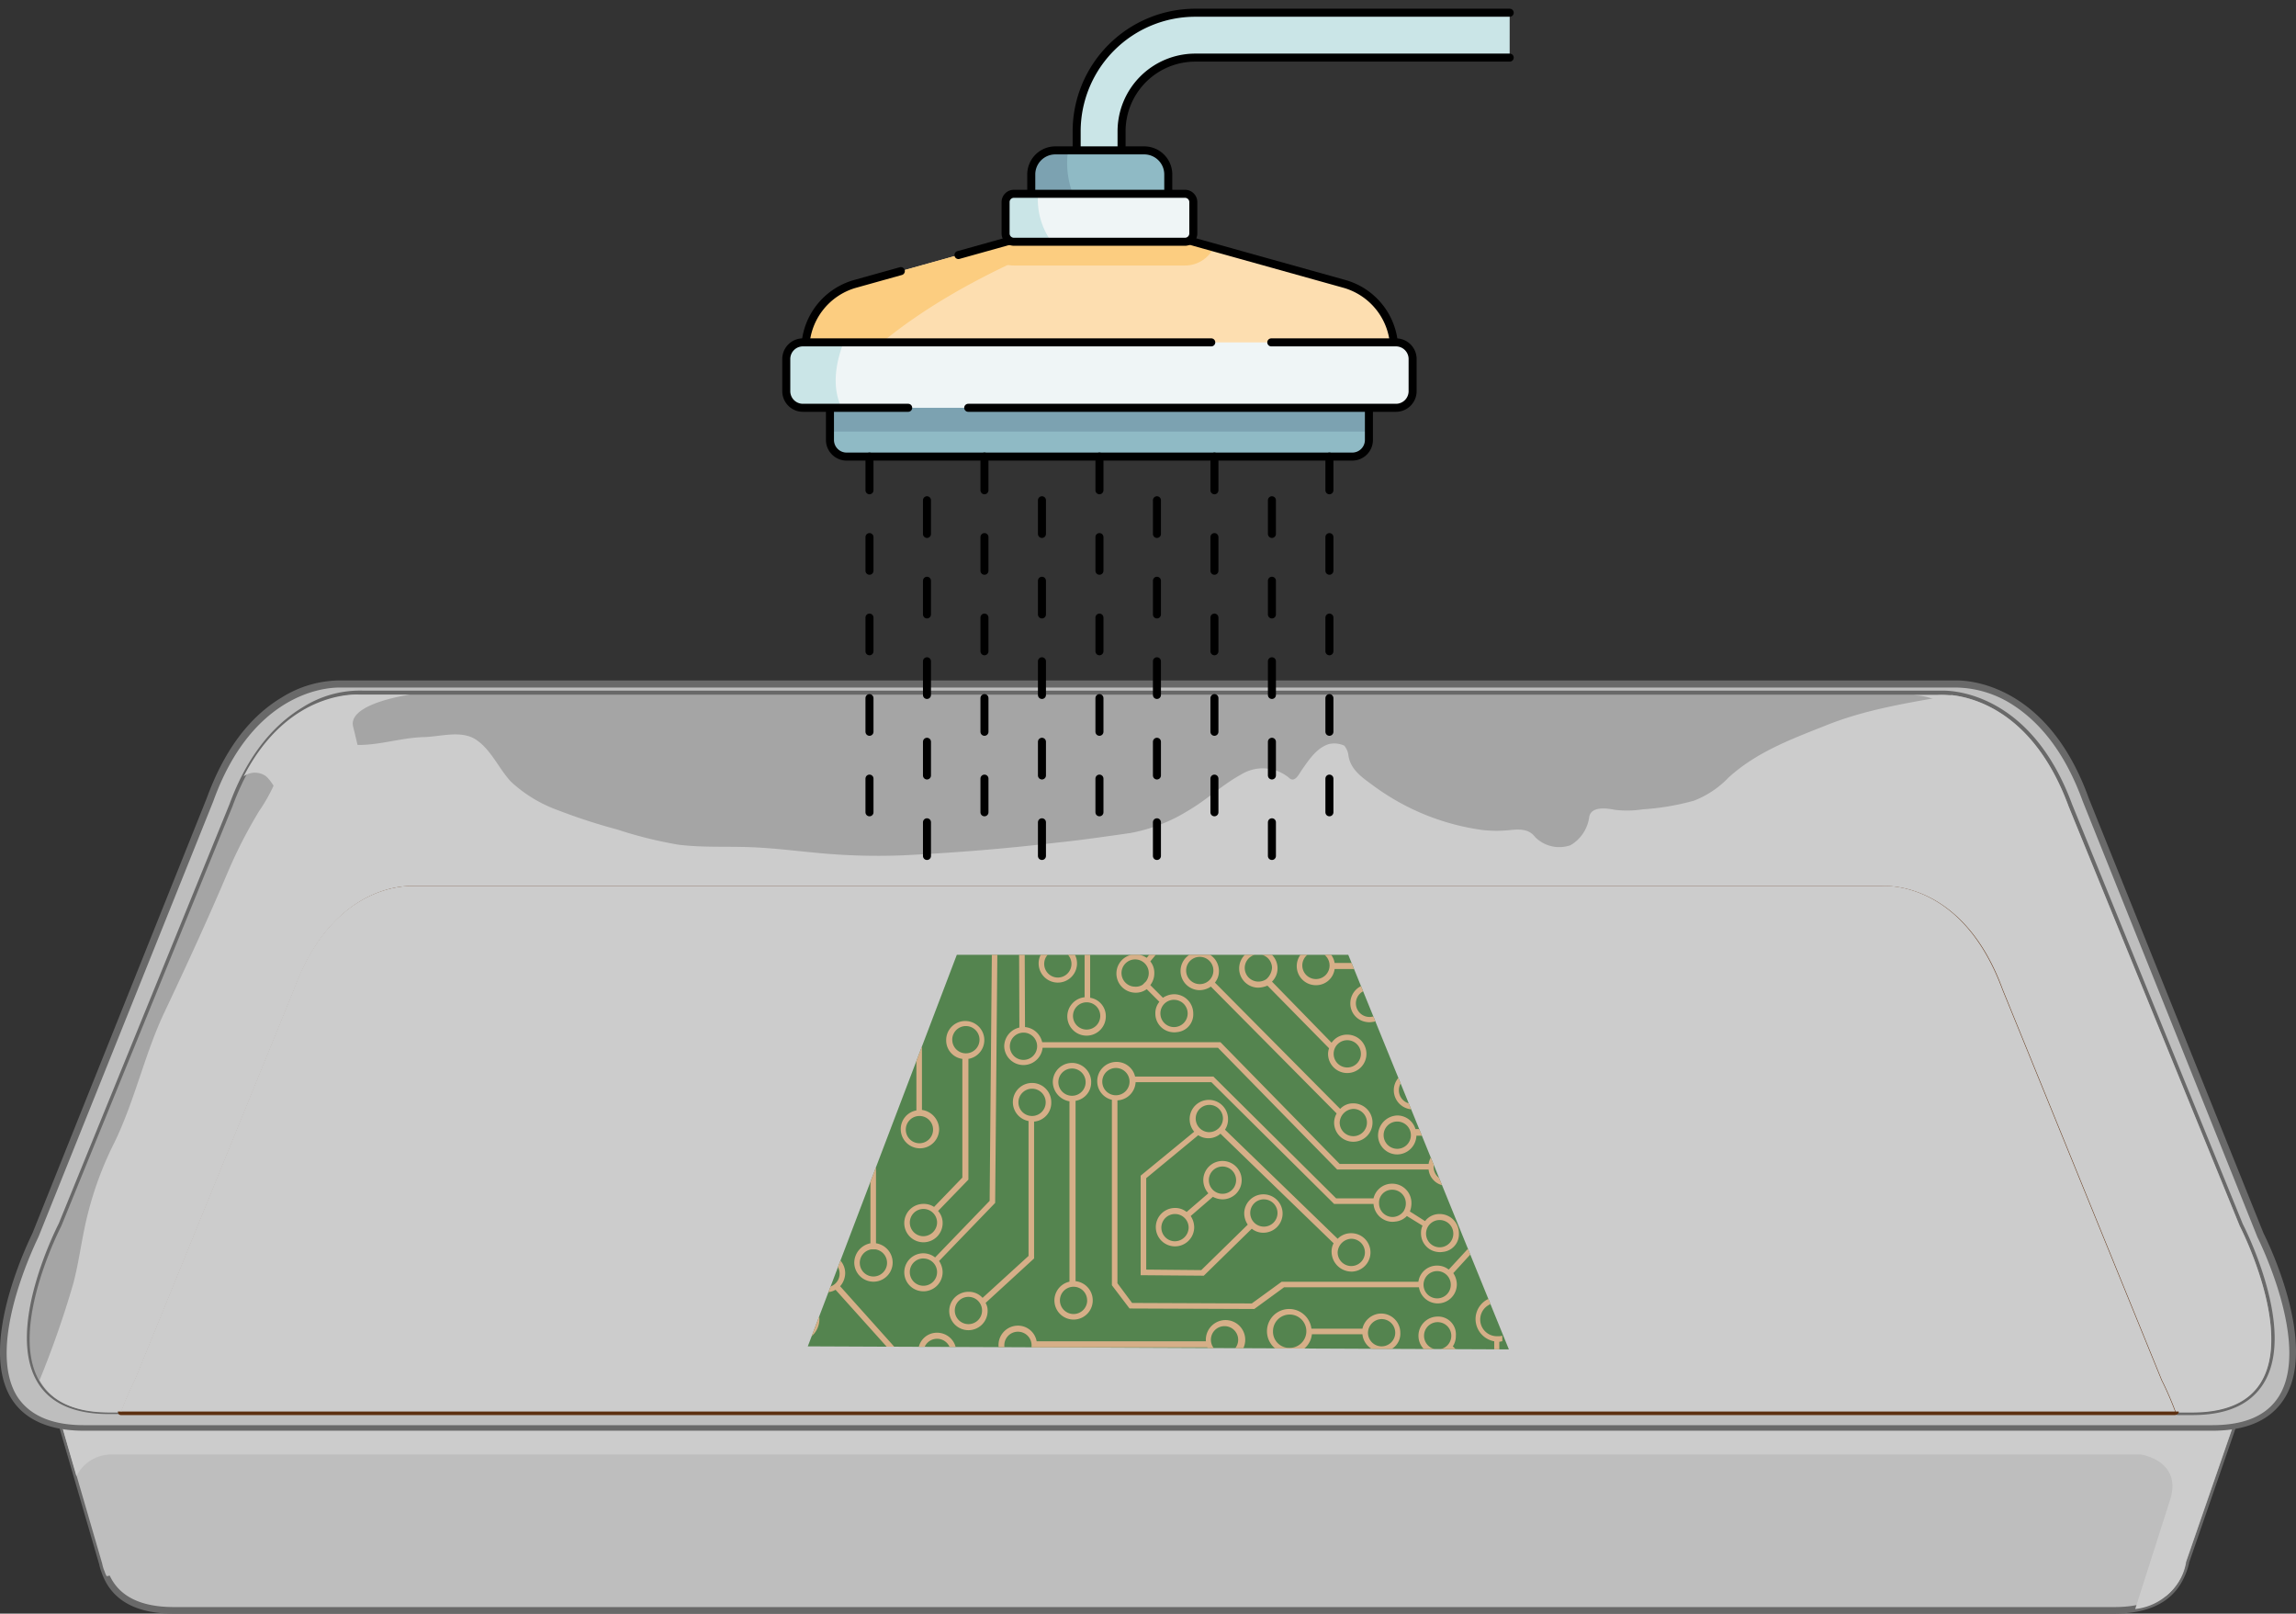 <svg xmlns="http://www.w3.org/2000/svg" xmlns:xlink="http://www.w3.org/1999/xlink" width="286.305" height="201.168" viewBox="0 0 286.305 201.168">
  <rect x="0" y="0" width="286.305" height="201.168" fill="#333333" stroke="none"/>
  <defs>
    <clipPath id="clip-path">
      <path id="Trazado_984752" data-name="Trazado 984752" d="M267.123,126.591l-87.423-.378L198.281,77.4h48.813Z" transform="translate(-179.7 -77.4)"/>
    </clipPath>
    <clipPath id="clip-path-2">
      <path id="path4170" d="M108.3-682.665H0v108.3H108.3Z" transform="translate(0 682.665)"/>
    </clipPath>
  </defs>
  <g id="Grupo_1124286" data-name="Grupo 1124286" transform="translate(6180 7928.751)">
    <g id="_5" data-name="5" transform="translate(-6199.771 -7867.009)">
      <g id="Grupo_1124258" data-name="Grupo 1124258" transform="translate(19.771 23.079)">
        <g id="Grupo_1124257" data-name="Grupo 1124257">
          <g id="Grupo_1124250" data-name="Grupo 1124250" transform="translate(6.543 32.127)">
            <g id="Grupo_1124248" data-name="Grupo 1124248">
              <path id="Trazado_984736" data-name="Trazado 984736" d="M295.652,154.318a6.536,6.536,0,0,0,.756-2.2l6.8-19.651h-11.9l-18.14-44.593c-5.1-13.857-15.053-12.975-15.053-12.975H74.89s-9.952-.882-15.053,12.975L41.7,132.462H30.8l5.795,19.9a4.72,4.72,0,0,0,.315,1.008h0c1.008,2.771,3.527,4.85,8.629,4.85H287.464c4.535,0,6.991-1.575,8.188-3.905Z" transform="translate(-30.396 -74.381)" fill="#bebebe"/>
              <path id="Trazado_984737" data-name="Trazado 984737" d="M287.227,158.306H45.238c-4.724,0-7.747-1.7-8.944-5.1a6.883,6.883,0,0,1-.315-1.071l-5.795-19.9a.416.416,0,0,1,.063-.378.346.346,0,0,1,.315-.189H41.207L59.284,87.322c1.953-5.291,4.787-9.07,8.5-11.274a12.877,12.877,0,0,1,6.928-1.953H258.254c1.7,0,10.393.63,15.053,13.227l18.077,44.342h11.652a.346.346,0,0,1,.315.189.8.8,0,0,1,.063.378l-6.8,19.651a8.825,8.825,0,0,1-.819,2.267C294.344,156.92,291.51,158.306,287.227,158.306ZM31.066,132.545l5.669,19.4a4.72,4.72,0,0,0,.315,1.008c1.071,3.023,3.842,4.535,8.251,4.535H287.29c3.905,0,6.55-1.26,7.81-3.653a7.342,7.342,0,0,0,.693-2.079v-.063l6.613-19.147h-11.4a.425.425,0,0,1-.378-.252L272.488,87.7c-1.89-5.1-4.6-8.755-8.188-10.9a12.463,12.463,0,0,0-6.11-1.827H74.211c-1.575,0-9.826.63-14.3,12.723l-18.14,44.593a.425.425,0,0,1-.378.252Z" transform="translate(-30.159 -74.086)" fill="#696969"/>
            </g>
            <path id="Trazado_984738" data-name="Trazado 984738" d="M36.91,153.373h0a2.237,2.237,0,0,0,.252.567c5.543-1.2,11.022-2.33,16.565-3.4,13.29-2.582,26.706-4.409,40.122-5.669a568.287,568.287,0,0,1,64.686-2.267c21.478.378,42.956,1.449,64.308,3.338,20.911,1.89,41.57,5.039,62.229,8.818,2.96.567,5.921,1.071,8.881,1.638a6.9,6.9,0,0,0,1.764-2.079h0a6.536,6.536,0,0,0,.756-2.2l6.8-19.651h-11.9L273.23,87.868c-5.1-13.857-15.053-12.975-15.053-12.975H74.89s-9.952-.882-15.053,12.975L41.7,132.462H30.8l5.795,19.9A4.72,4.72,0,0,0,36.91,153.373Z" transform="translate(-30.396 -74.381)" fill="#bebebe"/>
            <g id="Grupo_1124249" data-name="Grupo 1124249" transform="translate(0.404 57.829)">
              <path id="Trazado_984739" data-name="Trazado 984739" d="M291.181,165.9H41.822l-.126.315H30.8l2.582,8.944a4.844,4.844,0,0,1,4.346-2.708H290.8s5.228.756,3.653,5.669l-4.346,13.6a7.238,7.238,0,0,0,5.543-3.653h0a6.536,6.536,0,0,0,.756-2.2l6.8-19.651h-11.9Z" transform="translate(-30.8 -165.9)" fill="#ccc"/>
            </g>
          </g>
          <g id="Grupo_1124256" data-name="Grupo 1124256">
            <g id="Grupo_1124251" data-name="Grupo 1124251">
              <path id="Trazado_984740" data-name="Trazado 984740" d="M301.882,92.546l-21.793-54.23c-5.606-15.431-16.5-14.424-16.5-14.424H62.728s-10.9-1.008-16.5,14.424L24.433,92.546s-12.282,24,6.047,24H295.836C314.1,116.543,301.882,92.546,301.882,92.546Z" transform="translate(-20.005 -23.375)" fill="#bebebe"/>
              <path id="Trazado_984741" data-name="Trazado 984741" d="M295.6,116.625H30.245c-4.346,0-7.432-1.386-9.07-4.031-4.22-6.865,2.393-20.029,2.645-20.6l21.73-54.23c2.141-5.858,5.228-10.078,9.322-12.534a13.8,13.8,0,0,1,7.621-2.141h201.3c1.827,0,11.4.693,16.439,14.676L302.026,92c.252.5,6.865,13.668,2.645,20.533C302.97,115.3,299.947,116.625,295.6,116.625ZM62.052,23.974c-1.764,0-10.833.693-15.683,14.172L24.576,92.439c-.063.189-6.676,13.29-2.708,19.84,1.512,2.393,4.283,3.653,8.377,3.653H295.6c4.094,0,6.865-1.2,8.377-3.653,3.968-6.487-2.645-19.651-2.708-19.777L279.477,38.146c-2.079-5.732-5.1-9.763-8.944-12.156a13.356,13.356,0,0,0-6.739-2.016H62.052Z" transform="translate(-19.771 -23.079)" fill="#696969"/>
            </g>
            <g id="Grupo_1124254" data-name="Grupo 1124254" transform="translate(3.354 1.259)">
              <g id="Grupo_1124252" data-name="Grupo 1124252">
                <path id="Trazado_984742" data-name="Trazado 984742" d="M301.236,92.153,279.884,39.813c-5.48-14.864-16.124-13.92-16.124-13.92H67.057s-10.644-.945-16.124,13.92L29.581,92.153s-12.03,23.179,5.921,23.179h1.827a40.076,40.076,0,0,1,1.7-3.905l19.84-48.688c5.1-13.857,14.99-12.912,14.99-12.912h183.1s9.952-.882,14.99,12.912l19.84,48.688a40.077,40.077,0,0,1,1.7,3.905h1.827C313.2,115.332,301.236,92.153,301.236,92.153Z" transform="translate(-25.295 -25.375)" fill="#f0f0f0"/>
                <path id="Trazado_984743" data-name="Trazado 984743" d="M295.116,115.413h-1.827a.425.425,0,0,1-.378-.252,32.131,32.131,0,0,0-1.7-3.905l-19.84-48.75c-1.89-5.1-4.6-8.755-8.125-10.9a12.463,12.463,0,0,0-6.11-1.827H73.345c-1.575,0-9.826.63-14.3,12.66L39.207,111.13c0,.063-.819,1.638-1.7,3.905a.425.425,0,0,1-.378.252H35.3c-4.283,0-7.306-1.323-8.881-3.968-4.031-6.676,2.393-19.273,2.645-19.777L50.355,39.264c2.079-5.669,5.165-9.7,9.133-12.093a13.371,13.371,0,0,1,7.432-2.079H264c1.827,0,11.148.693,16.124,14.172L301.414,91.6c.252.5,6.676,13.1,2.645,19.777C302.422,114.09,299.461,115.413,295.116,115.413Zm-1.575-.819h1.575c4.031,0,6.8-1.2,8.251-3.59,3.842-6.3-2.582-18.9-2.645-19.022L279.369,39.642c-2.016-5.48-4.976-9.448-8.755-11.715A13.238,13.238,0,0,0,264,25.974H66.479c-1.7,0-10.581.63-15.368,13.668L29.759,91.982c-.063.189-6.55,12.786-2.708,19.084,1.449,2.393,4.22,3.59,8.251,3.59h1.575a26.426,26.426,0,0,1,1.638-3.716l19.84-48.688c1.953-5.291,4.787-9.07,8.5-11.274a12.877,12.877,0,0,1,6.928-1.953H257.2c1.7,0,10.393.63,14.99,13.227l19.84,48.688C291.966,110.941,292.722,112.452,293.541,114.594Z" transform="translate(-25.095 -25.078)" fill="#696969"/>
              </g>
              <path id="Trazado_984744" data-name="Trazado 984744" d="M301.236,92.153,279.884,39.813c-5.48-14.864-16.124-13.92-16.124-13.92H67.057s-10.644-.945-16.124,13.92L29.581,92.153s-12.03,23.179,5.921,23.179h1.827a40.076,40.076,0,0,1,1.7-3.905l19.84-48.688c5.1-13.857,14.99-12.912,14.99-12.912h183.1s9.952-.882,14.99,12.912l19.84,48.688a40.077,40.077,0,0,1,1.7,3.905h1.827C313.2,115.332,301.236,92.153,301.236,92.153Z" transform="translate(-25.295 -25.375)" fill="#a5a5a5"/>
              <path id="Trazado_984745" data-name="Trazado 984745" d="M301.963,92.2,280.611,39.857C276.454,28.519,269.274,26.378,266.062,26c-5.354.945-10.77,1.764-15.872,3.842-4.283,1.7-8.5,3.275-11.967,6.424a11.975,11.975,0,0,1-4.346,2.9,31.239,31.239,0,0,1-6.361,1.071,12.767,12.767,0,0,1-3.464.063c-.945-.189-2.96-.5-3.212.882a4.793,4.793,0,0,1-2.33,3.527A4.241,4.241,0,0,1,214.1,43.7c-.756-1.008-1.89-1.008-3.086-.882a15.925,15.925,0,0,1-3.464,0,29.628,29.628,0,0,1-13.731-5.606c-1.386-1.008-2.834-2.016-3.023-3.842a2.4,2.4,0,0,0-.5-1.071,3,3,0,0,0-1.953-.189c-1.512.5-2.456,1.953-3.338,3.212-.378.567-.882,1.638-1.575,1.008a5.112,5.112,0,0,0-5.984-.441c-2.33,1.26-4.283,3.149-6.55,4.472a20.766,20.766,0,0,1-7.306,2.834c-3.086.441-6.11.882-9.2,1.2-6.362.756-12.723,1.26-19.085,1.575a78.85,78.85,0,0,1-9.448-.189c-3.149-.252-6.3-.693-9.448-.819-3.023-.126-6.11.063-9.133-.315a51.824,51.824,0,0,1-7.621-1.89,71.9,71.9,0,0,1-7.369-2.393,17.172,17.172,0,0,1-5.921-3.59c-1.512-1.638-2.456-3.968-4.346-5.228-1.827-1.2-4.409-.378-6.424-.315-3.086.063-6.047,1.2-9.133.945-2.834-.189-6.236-.945-8.125,1.827a16.179,16.179,0,0,0-1.575,3.338A21.6,21.6,0,0,1,55,40.424a59.854,59.854,0,0,0-3.968,7.747c-2.456,5.795-5.1,11.526-7.81,17.258C40.7,70.719,39.5,76.514,36.922,81.8a43.072,43.072,0,0,0-3.275,8.755c-.756,2.9-1.071,5.858-1.827,8.755a119.537,119.537,0,0,1-4.22,12.093c1.323,2.393,3.968,4.031,8.692,4.031h1.827a40.079,40.079,0,0,1,1.7-3.905l19.84-48.688c5.1-13.857,14.99-12.912,14.99-12.912h183.1s9.952-.882,14.99,12.912l19.84,48.688a40.083,40.083,0,0,1,1.7,3.905h1.827C313.93,115.376,301.963,92.2,301.963,92.2Z" transform="translate(-26.022 -25.419)" fill="#ccc"/>
              <g id="Grupo_1124253" data-name="Grupo 1124253" transform="translate(11.34 23.876)">
                <path id="Trazado_984746" data-name="Trazado 984746" d="M278.32,76.7c-5.1-13.857-14.99-12.912-14.99-12.912H80.231S70.28,62.91,65.241,76.7L45.4,125.391a40.078,40.078,0,0,0-1.7,3.905H299.861a40.073,40.073,0,0,0-1.7-3.905Z" transform="translate(-43.322 -63.279)" fill="#f0f0f0"/>
                <path id="Trazado_984747" data-name="Trazado 984747" d="M299.638,129.444H43.478a.346.346,0,0,1-.315-.189.8.8,0,0,1-.063-.378c.882-2.33,1.7-3.905,1.7-3.968l19.84-48.687c1.953-5.291,4.787-9.07,8.5-11.274a12.877,12.877,0,0,1,6.928-1.953H263.485a13.062,13.062,0,0,1,6.55,1.953c3.716,2.2,6.55,5.984,8.5,11.274l19.84,48.687c0,.063.819,1.638,1.7,3.968a.416.416,0,0,1-.063.378A.544.544,0,0,1,299.638,129.444Zm-255.594-.819H299.072a32.572,32.572,0,0,0-1.449-3.338l-19.84-48.75c-1.89-5.1-4.6-8.755-8.125-10.9a12.462,12.462,0,0,0-6.11-1.827H79.757a12.3,12.3,0,0,0-6.11,1.827c-3.527,2.079-6.3,5.732-8.125,10.833l-19.84,48.688A15.811,15.811,0,0,0,44.045,128.625Z" transform="translate(-43.1 -62.986)" fill="#5c2f10"/>
              </g>
              <path id="Trazado_984748" data-name="Trazado 984748" d="M278.32,76.7c-5.1-13.857-14.99-12.912-14.99-12.912H80.231S70.28,62.91,65.241,76.7L45.4,125.391a40.078,40.078,0,0,0-1.7,3.905H299.861a40.073,40.073,0,0,0-1.7-3.905Z" transform="translate(-31.982 -39.403)" fill="#ccc"/>
            </g>
            <g id="Grupo_1124255" data-name="Grupo 1124255" transform="translate(13.56 1.763)">
              <path id="Trazado_984749" data-name="Trazado 984749" d="M273.841,46.929s2.519-6.613,5.165-9.952,5.228,0,5.228,0h0c-5.669-11.9-14.927-11.022-14.927-11.022h-3.023c5.669.252,4.346,4.22,4.346,4.22s-4.346,10.33-6.11,14.235c-1.764,3.968-6.928,3.149-6.928,3.149H80.855c-5.165.378-5.543-2.2-5.543-2.2s-2.771-12.471-3.527-15.431c-.756-2.771,6.173-3.905,7.054-4.031H72.6s-8.818-.819-14.487,10.2a2.354,2.354,0,0,1,2.834,0c2.393,2.2,4.724,11.463,4.724,11.463a11.449,11.449,0,0,1,0,7.432C64.6,58.14,48.291,98.136,41.3,115.268h1.575a40.079,40.079,0,0,1,1.7-3.905l19.84-48.688c5.1-13.857,14.99-12.912,14.99-12.912H262.5s9.952-.882,14.99,12.912l19.84,48.688a40.086,40.086,0,0,1,1.7,3.905h2.2c-7.621-18.455-24.312-58.639-26.076-61.788C272.9,49.448,273.841,46.929,273.841,46.929Z" transform="translate(-41.3 -25.878)" fill="#ccc"/>
            </g>
          </g>
        </g>
      </g>
      <g id="Grupo_1124262" data-name="Grupo 1124262" transform="translate(120.502 57.293)">
        <g id="Grupo_1124259" data-name="Grupo 1124259">
          <path id="Trazado_984750" data-name="Trazado 984750" d="M267.123,126.591l-87.423-.378L198.281,77.4h48.813Z" transform="translate(-179.7 -77.4)" fill="#54844f"/>
        </g>
        <g id="Grupo_1124261" data-name="Grupo 1124261">
          <g id="Grupo_1124260" data-name="Grupo 1124260" clip-path="url(#clip-path)">
            <path id="Trazado_984751" data-name="Trazado 984751" d="M247.28,89.341a2.393,2.393,0,0,0,0-4.787,2.184,2.184,0,0,0-1.638.693L230.022,69.5a2.246,2.246,0,0,0,.5-1.449,2.393,2.393,0,1,0-2.393,2.393A2.584,2.584,0,0,0,229.518,70L245.2,85.814a2.357,2.357,0,0,0-.315,1.134A2.392,2.392,0,0,0,247.28,89.341Zm0-4.094a1.7,1.7,0,1,1-1.7,1.7A1.779,1.779,0,0,1,247.28,85.247ZM228.132,69.69a1.7,1.7,0,1,1,1.7-1.7A1.694,1.694,0,0,1,228.132,69.69Zm7.306-4.346a2.393,2.393,0,0,0,0,4.787,3.314,3.314,0,0,0,1.134-.252l7.684,7.81a2.264,2.264,0,0,0-.126.693,2.393,2.393,0,1,0,2.393-2.393A2.332,2.332,0,0,0,244.571,77l-7.432-7.621a2.326,2.326,0,0,0,.693-1.7A2.38,2.38,0,0,0,235.439,65.344Zm1.2,3.527h0l-.189.189a1.743,1.743,0,0,1-1.008.315,1.7,1.7,0,1,1,1.7-1.7A2.1,2.1,0,0,1,236.635,68.871Zm9.889,7.81a1.7,1.7,0,1,1-1.7,1.7A1.694,1.694,0,0,1,246.524,76.681Zm-10.015,47.3,8.566.126a3.461,3.461,0,0,0,.441.567,2.405,2.405,0,1,0,0-3.4,2.21,2.21,0,0,0-.63,2.079l-8.188-.126a2.55,2.55,0,0,0-.693-1.7,2.405,2.405,0,1,0,0,3.4A4.5,4.5,0,0,0,236.509,123.983Zm9.448-2.267a1.692,1.692,0,1,1,0,2.393A1.752,1.752,0,0,1,245.957,121.715Zm-10.078,1.512v.252a1.868,1.868,0,0,1-.441.945,1.692,1.692,0,1,1,0-2.393,1.883,1.883,0,0,1,.441,1.2Zm-15.116-64.56h11.526a2.389,2.389,0,1,0,2.33-2.9,2.4,2.4,0,0,0-2.393,2.141H220.7a2.423,2.423,0,0,0-2.33-1.89,2.393,2.393,0,0,0,0,4.787A2.3,2.3,0,0,0,220.763,58.667Zm13.857-2.141a1.7,1.7,0,1,1-1.7,1.7A1.694,1.694,0,0,1,234.62,56.526Zm-16.25,3.653a1.7,1.7,0,1,1,1.7-1.7A1.694,1.694,0,0,1,218.37,60.179Zm-3.779,21.73a2.393,2.393,0,0,0-4.787,0,2.493,2.493,0,0,0,2.079,2.393v22.486a2.389,2.389,0,1,0,2.9,2.33,2.4,2.4,0,0,0-2.141-2.393V84.239A2.316,2.316,0,0,0,214.59,81.909Zm-.5,27.21a1.7,1.7,0,1,1-1.7-1.7A1.694,1.694,0,0,1,214.087,109.118ZM212.2,83.609a1.7,1.7,0,1,1,1.7-1.7A1.694,1.694,0,0,1,212.2,83.609Zm-6.739,33.508a2.492,2.492,0,0,0,2.393-2.141h21.226a2.456,2.456,0,1,0-.189-1.008v.252h-21.1a2.365,2.365,0,0,0-2.33-1.953,2.425,2.425,0,0,0,0,4.85Zm25.761-4.787a1.7,1.7,0,1,1-1.7,1.7A1.694,1.694,0,0,1,231.219,112.33Zm-25.761.693a1.7,1.7,0,1,1-1.7,1.7A1.694,1.694,0,0,1,205.458,113.023Zm13.92,8.692a2.4,2.4,0,0,0,2.393-2.2H252.13a2.342,2.342,0,0,0,2.393,2.079,2.394,2.394,0,1,0-2.33-2.771H221.771a2.423,2.423,0,0,0-2.33-1.89,2.392,2.392,0,0,0-2.393,2.393A2.3,2.3,0,0,0,219.377,121.715Zm35.083-4.157a1.7,1.7,0,1,1-1.7,1.7A1.779,1.779,0,0,1,254.46,117.558Zm-35.083.126a1.7,1.7,0,1,1-1.7,1.7A1.779,1.779,0,0,1,219.377,117.684ZM207.536,86.822a2.342,2.342,0,0,0,2.079-2.393,2.394,2.394,0,1,0-2.834,2.33v16.817l-5.732,5.228a2.287,2.287,0,0,0-1.764-.756,2.393,2.393,0,1,0,2.393,2.393,1.848,1.848,0,0,0-.252-1.008l6.047-5.543V86.822Zm-8.251,25.257a1.7,1.7,0,1,1,1.7-1.7A1.694,1.694,0,0,1,199.285,112.079Zm6.236-27.65a1.7,1.7,0,1,1,1.7,1.7A1.694,1.694,0,0,1,205.521,84.428Zm36.594,28.91h6.3a2.409,2.409,0,0,0,2.016,2.141,2.132,2.132,0,0,0,.693,0,2.217,2.217,0,0,0,2.016-2.33,2.392,2.392,0,0,0-2.393-2.393,2.423,2.423,0,0,0-2.33,1.89h-6.362a2.792,2.792,0,0,0-2.771-2.456,2.771,2.771,0,1,0,0,5.543A2.667,2.667,0,0,0,242.115,113.338Zm8.692-1.89a1.7,1.7,0,1,1-1.7,1.7A1.735,1.735,0,0,1,250.807,111.449Zm-13.542,1.512a2.079,2.079,0,1,1,2.079,2.079A2.019,2.019,0,0,1,237.265,112.96Zm-6.3-16.439a2.393,2.393,0,1,0-2.393-2.393,2.518,2.518,0,0,0,.63,1.638l-2.708,2.33a2.246,2.246,0,0,0-1.449-.5,2.393,2.393,0,1,0,2.393,2.393A2.584,2.584,0,0,0,227,98.6l2.771-2.393A2.605,2.605,0,0,0,230.967,96.521Zm-5.921,5.228a1.7,1.7,0,1,1,1.7-1.7A1.735,1.735,0,0,1,225.046,101.749Zm4.22-7.621a1.7,1.7,0,1,1,1.7,1.7A1.694,1.694,0,0,1,229.266,94.128Zm-41.192,26.958a2.393,2.393,0,1,0-2.393-2.393,2.518,2.518,0,0,0,.63,1.638l-2.708,2.33a2.246,2.246,0,0,0-1.449-.5,2.393,2.393,0,1,0,2.393,2.393,2.584,2.584,0,0,0-.441-1.386l2.771-2.393A2.605,2.605,0,0,0,188.074,121.085Zm-5.921,5.165a1.7,1.7,0,1,1,1.7-1.7A1.694,1.694,0,0,1,182.153,126.25Zm4.22-7.558a1.7,1.7,0,1,1,1.7,1.7A1.694,1.694,0,0,1,186.373,118.692Zm14.172,2.33a2.393,2.393,0,1,0-2.393-2.393,2.518,2.518,0,0,0,.63,1.638l-2.708,2.33a2.246,2.246,0,0,0-1.449-.5,2.393,2.393,0,1,0,2.393,2.393,2.584,2.584,0,0,0-.441-1.386l2.771-2.393A2.605,2.605,0,0,0,200.545,121.022Zm-5.921,5.165a1.7,1.7,0,1,1,1.7-1.7A1.694,1.694,0,0,1,194.624,126.187Zm4.22-7.558a1.7,1.7,0,1,1,1.7,1.7A1.694,1.694,0,0,1,198.844,118.629Zm48.184-13.1a2.393,2.393,0,0,0,0-4.787,2.326,2.326,0,0,0-1.7.693l-14.046-13.6a2.329,2.329,0,0,0,.378-1.323,2.393,2.393,0,1,0-4.787,0,2.419,2.419,0,0,0,.567,1.575l-6.676,5.48v12.408l7.873.063,5.984-5.858a2.246,2.246,0,0,0,1.449.5,2.393,2.393,0,1,0-2.393-2.393,2.584,2.584,0,0,0,.441,1.386l-5.795,5.669-6.865-.063v-11.4l6.487-5.354a2.294,2.294,0,0,0,2.771-.189L244.823,102a2.157,2.157,0,0,0-.252,1.134A2.489,2.489,0,0,0,247.028,105.528Zm0-4.094a1.7,1.7,0,1,1-1.7,1.7A1.779,1.779,0,0,1,247.028,101.434Zm-10.9-4.913a1.7,1.7,0,1,1-1.7,1.7A1.694,1.694,0,0,1,236.131,96.521Zm-6.8-8.377a1.7,1.7,0,1,1,1.7-1.7A1.735,1.735,0,0,1,229.329,88.144ZM195.38,117.936a2.393,2.393,0,0,0,0-4.787,2.323,2.323,0,0,0-2.33,2.016h-2.771l-6.991-7.81a2.518,2.518,0,0,0,.63-1.638,2.38,2.38,0,1,0-1.2,2.079l7.243,8.062h3.086A2.325,2.325,0,0,0,195.38,117.936Zm0-4.031a1.7,1.7,0,1,1-1.7,1.7A1.694,1.694,0,0,1,195.38,113.905Zm-13.857-6.424a1.7,1.7,0,1,1,1.7-1.7A1.694,1.694,0,0,1,181.523,107.481ZM195,97.466a2.329,2.329,0,0,0-1.323-.378,2.393,2.393,0,1,0,2.393,2.393,2.257,2.257,0,0,0-.567-1.512l3.779-3.905V79.011a2.378,2.378,0,1,0-2.771-2.33,2.323,2.323,0,0,0,2.016,2.33v14.8Zm-1.323,3.653a1.7,1.7,0,1,1,1.7-1.7A1.733,1.733,0,0,1,193.679,101.119Zm3.59-24.5a1.7,1.7,0,1,1,1.7,1.7A1.694,1.694,0,0,1,197.27,76.618ZM185.05,104.394a2.393,2.393,0,0,0,4.787,0A2.434,2.434,0,0,0,187.759,102V87.514a2.423,2.423,0,0,0,1.89-2.33,2.393,2.393,0,1,0-2.582,2.393V102A2.488,2.488,0,0,0,185.05,104.394Zm.5-19.147a1.7,1.7,0,1,1,1.7,1.7A1.694,1.694,0,0,1,185.554,85.247Zm1.638,17.51h.5a1.7,1.7,0,1,1-.5,0Zm-5.795-6.3a2.423,2.423,0,0,0-1.89,2.33A2.393,2.393,0,1,0,182.09,96.4V82.979l5.165-4.787a2.328,2.328,0,0,0,1.323.378,2.393,2.393,0,1,0-2.393-2.393,2.146,2.146,0,0,0,.567,1.512L181.4,82.6Zm7.18-21.919a1.7,1.7,0,1,1,0,3.4,1.743,1.743,0,0,1-1.008-.315l-.315-.315h0a1.589,1.589,0,0,1-.378-1.071A1.694,1.694,0,0,1,188.578,74.539Zm-5.039,24.249a1.7,1.7,0,1,1-1.7-1.7A1.655,1.655,0,0,1,183.539,98.789Zm10.141,9.2a2.392,2.392,0,0,0,2.393-2.393,2.584,2.584,0,0,0-.441-1.386l6.991-7.243.315-35.776h-2.771a2.384,2.384,0,1,0,.126.756v-.063h1.953L201.93,96.71l-6.8,7.054a2.368,2.368,0,1,0-1.449,4.22Zm4.22-44.4a1.7,1.7,0,1,1,1.7-1.7A1.694,1.694,0,0,1,197.9,63.58Zm-4.22,40.31a1.7,1.7,0,1,1-1.7,1.7A1.694,1.694,0,0,1,193.679,103.89Zm56.687-15.368a2.392,2.392,0,0,0,2.393,2.393,2.422,2.422,0,0,0,2.393-2.33h6.8l1.7,2.141v9.7l-4.472,4.85a2.246,2.246,0,0,0-1.449-.5,2.323,2.323,0,0,0-2.33,2.016H238.336L234.62,109.5l-14.927-.063-1.827-2.456v-22.8a2.389,2.389,0,0,0,2.267-2.267h9.448l15.305,15.179H249.8a2.412,2.412,0,0,0,2.016,2.2,2.132,2.132,0,0,0,.693,0,2.258,2.258,0,0,0,1.449-.693l1.953,1.2a2.1,2.1,0,0,0-.189.945,2.323,2.323,0,0,0,2.016,2.33,2.132,2.132,0,0,0,.693,0,2.217,2.217,0,0,0,2.016-2.33,2.392,2.392,0,0,0-2.393-2.393,2.239,2.239,0,0,0-1.827.882l-1.89-1.2a2.942,2.942,0,0,0,.189-1.071,2.392,2.392,0,0,0-2.393-2.393A2.367,2.367,0,0,0,249.8,96.4h-4.661L229.833,81.216H220.07a2.367,2.367,0,0,0-2.33-1.827,2.392,2.392,0,0,0-2.393,2.393,2.367,2.367,0,0,0,1.827,2.33v23.116l2.2,2.9,15.557.063,3.716-2.708h16.817a2.376,2.376,0,0,0,4.724-.378,2.583,2.583,0,0,0-.441-1.386l4.661-5.1V90.349L262.4,87.766h-7.369a2.362,2.362,0,0,0-2.267-1.7A2.489,2.489,0,0,0,250.366,88.522ZM258.05,99.1a1.7,1.7,0,1,1-1.7,1.7A1.694,1.694,0,0,1,258.05,99.1Zm-5.921-3.779a1.694,1.694,0,0,1,1.7,1.7,1.744,1.744,0,0,1-.189.819l-.063.126a1.731,1.731,0,0,1-1.386.756,1.694,1.694,0,0,1-1.7-1.7A1.6,1.6,0,0,1,252.13,95.325ZM215.976,81.846a1.7,1.7,0,1,1,1.7,1.7A1.694,1.694,0,0,1,215.976,81.846Zm41.759,27.021a1.7,1.7,0,1,1,1.7-1.7A1.694,1.694,0,0,1,257.735,108.866Zm-4.976-22.045a1.7,1.7,0,1,1-1.7,1.7A1.694,1.694,0,0,1,252.759,86.822Zm-29.477,39.24a2.323,2.323,0,0,0-2.33,2.016h-1.323l-6.991-7.81a2.518,2.518,0,0,0,.63-1.638,2.38,2.38,0,1,0-1.2,2.079l7.243,8.062h1.638a2.427,2.427,0,0,0,2.33,2.079,2.393,2.393,0,0,0,0-4.787Zm-12.408-5.732a1.7,1.7,0,1,1,1.7-1.7A1.694,1.694,0,0,1,210.874,120.33Zm12.408,9.763a1.7,1.7,0,1,1,1.7-1.7A1.694,1.694,0,0,1,223.282,130.092Zm31.493-66.7A2.392,2.392,0,0,0,257.168,61a2.584,2.584,0,0,0-.441-1.386l2.771-2.393a2.4,2.4,0,1,0-1.2-2.079,2.518,2.518,0,0,0,.63,1.638l-2.708,2.33a2.246,2.246,0,0,0-1.449-.5,2.393,2.393,0,0,0,0,4.787Zm5.858-9.952a1.7,1.7,0,1,1-1.7,1.7A1.779,1.779,0,0,1,260.633,53.439ZM254.775,59.3a1.7,1.7,0,1,1-1.7,1.7A1.694,1.694,0,0,1,254.775,59.3Zm3.023,51.837a2.393,2.393,0,0,0,0,4.787,2.257,2.257,0,0,0,1.512-.567l2.771,2.708v2.771h-.189a2.392,2.392,0,0,0-2.393,2.393,2.323,2.323,0,0,0,2.016,2.33,2.132,2.132,0,0,0,.693,0,2.217,2.217,0,0,0,2.016-2.33,2.337,2.337,0,0,0-1.512-2.2V117.81l-3.023-2.96a2.329,2.329,0,0,0,.378-1.323A2.215,2.215,0,0,0,257.8,111.134Zm0,4.094a1.7,1.7,0,1,1,1.7-1.7A1.694,1.694,0,0,1,257.8,115.228Zm5.795,8a1.7,1.7,0,1,1-1.7-1.7A1.694,1.694,0,0,1,263.593,123.227Zm-33,3.4a3.678,3.678,0,0,0-1.134.252l-2.33-2.267a2.563,2.563,0,0,0,.5-1.512,2.393,2.393,0,1,0-4.787,0,2.323,2.323,0,0,0,2.016,2.33,2.132,2.132,0,0,0,.693,0,2.783,2.783,0,0,0,1.008-.378l2.33,2.2a2.38,2.38,0,0,0,1.323,4.031,2.132,2.132,0,0,0,.693,0,2.217,2.217,0,0,0,2.016-2.33A2.286,2.286,0,0,0,230.589,126.628Zm-5.354-1.89a1.7,1.7,0,1,1,1.7-1.7A1.694,1.694,0,0,1,225.235,124.739Zm5.354,5.921a1.7,1.7,0,1,1,1.7-1.7A1.694,1.694,0,0,1,230.589,130.659Zm-16.817-2.267a2.246,2.246,0,0,0-1.449.5l-4.409-5.039a2.518,2.518,0,0,0,.63-1.638,2.38,2.38,0,1,0-1.2,2.079l4.409,5.1a2.584,2.584,0,0,0-.441,1.386,2.323,2.323,0,0,0,2.016,2.33,2.131,2.131,0,0,0,.693,0,2.377,2.377,0,0,0-.252-4.724Zm-7.621-4.472a1.7,1.7,0,1,1,1.7-1.7A1.694,1.694,0,0,1,206.15,123.92Zm7.621,8.5a1.7,1.7,0,1,1,1.7-1.7A1.694,1.694,0,0,1,213.772,132.423Zm31.241-5.606a2.323,2.323,0,0,0-2.33,2.016h-2.9a2.477,2.477,0,0,0-2.519-2.2,2.519,2.519,0,1,0,0,5.039,2.57,2.57,0,0,0,2.519-2.2h2.9a2.342,2.342,0,0,0,2.016,2.079,2.132,2.132,0,0,0,.693,0,2.217,2.217,0,0,0,2.016-2.33A2.392,2.392,0,0,0,245.012,126.817Zm-7.747,4.22a1.89,1.89,0,1,1,1.89-1.89A1.937,1.937,0,0,1,237.265,131.037Zm7.747-.189a1.7,1.7,0,1,1,1.7-1.7A1.694,1.694,0,0,1,245.012,130.848ZM249.3,69.69a2.392,2.392,0,0,0-2.393,2.393,2.323,2.323,0,0,0,2.016,2.33,2.132,2.132,0,0,0,.693,0,2.226,2.226,0,0,0,2.016-2.079h14.3v-.693h-14.3A2.374,2.374,0,0,0,249.3,69.69Zm0,4.094a1.7,1.7,0,1,1,1.7-1.7A1.694,1.694,0,0,1,249.3,73.784Zm7.5,2.016a2.393,2.393,0,1,0-4.787,0,2.323,2.323,0,0,0,2.016,2.33v2.519a2.362,2.362,0,0,0-1.7,2.267,2.393,2.393,0,1,0,2.456-2.393V78.13A2.323,2.323,0,0,0,256.79,75.8Zm-.441,7.117a1.7,1.7,0,1,1-1.7-1.7A1.733,1.733,0,0,1,256.35,82.916ZM254.4,77.5a1.7,1.7,0,1,1,1.7-1.7A1.694,1.694,0,0,1,254.4,77.5ZM183.539,52.18l1.764,1.764a2.388,2.388,0,1,0,3.779-.567,2.32,2.32,0,0,0-3.338,0l-1.7-1.7a2.32,2.32,0,0,0-.252-3.086,2.405,2.405,0,0,0-3.4,3.4A2.56,2.56,0,0,0,183.539,52.18Zm2.645,1.7a1.692,1.692,0,1,1,0,2.393A1.638,1.638,0,0,1,186.184,53.88Zm-5.291-4.85a1.692,1.692,0,1,1,0,2.393A1.752,1.752,0,0,1,180.893,49.03ZM208.04,67.107a2.393,2.393,0,1,0,2.456-2.393V62.32a2.378,2.378,0,1,0-2.771-2.33,2.323,2.323,0,0,0,2.016,2.33V64.84A2.362,2.362,0,0,0,208.04,67.107Zm.378-7.117a1.7,1.7,0,1,1,1.7,1.7A1.694,1.694,0,0,1,208.418,59.99Zm2.016,5.48a1.7,1.7,0,1,1-1.7,1.7A1.694,1.694,0,0,1,210.433,65.47Zm9.574-15.935a2.367,2.367,0,0,0,2.33-1.827H238.9a2.368,2.368,0,0,0,2.267,2.079v.882a2.382,2.382,0,0,0-1.7,2.33,2.362,2.362,0,1,0,4.724-.063,2.339,2.339,0,0,0-2.393-2.33v-.882a2.381,2.381,0,0,0,1.764-2.33,2.264,2.264,0,0,0-.126-.693h-.756a1.246,1.246,0,0,1,.126.693,1.7,1.7,0,0,1-3.4,0,2.264,2.264,0,0,1,.126-.693h-.756a2.728,2.728,0,0,0-.063.315H222.149a.568.568,0,0,0-.063-.315h-.441a.8.8,0,0,1,.063.378,1.7,1.7,0,1,1-3.4,0,.8.8,0,0,1,.063-.378h-.693c0,.126-.063.252-.063.378A2.447,2.447,0,0,0,220.007,49.534ZM241.863,51.3a1.669,1.669,0,1,1-1.638,1.7A1.681,1.681,0,0,1,241.863,51.3Zm14.172,78.794a2.371,2.371,0,1,0-3.023,3.653,4.7,4.7,0,0,0,.756.441h1.575v-.063a2.638,2.638,0,0,0,1.008-.693A2.278,2.278,0,0,0,256.035,130.092Zm-.189,2.9a1.7,1.7,0,1,1-.189-2.393A1.76,1.76,0,0,1,255.846,132.99ZM212.2,51.046a2.391,2.391,0,0,0,4.661.756l18.077.126,7.306,7.306v3.905H224.164l-2.645,3.275a2.584,2.584,0,0,0-1.386-.441,2.393,2.393,0,0,0,0,4.787,2.267,2.267,0,0,0,1.386-.441l1.575,1.575a2.246,2.246,0,0,0-.5,1.449,2.323,2.323,0,0,0,2.016,2.33,2.132,2.132,0,0,0,.693,0,2.217,2.217,0,0,0,2.016-2.33,2.392,2.392,0,0,0-2.393-2.393,2.584,2.584,0,0,0-1.386.441l-1.575-1.575a2.425,2.425,0,0,0,.5-1.512,2.246,2.246,0,0,0-.5-1.449l2.519-3.023h18.455v-4.85L235.25,51.3l-18.266-.126v-.063a2.392,2.392,0,0,0-2.393-2.393,2.332,2.332,0,0,0-1.953,1.008l-2.9-2.96h-1.008l3.59,3.653A2.24,2.24,0,0,0,212.2,51.046Zm12.723,20.6a1.7,1.7,0,1,1-1.7,1.7A1.694,1.694,0,0,1,224.92,71.642Zm-3.464-2.33h0l-.441.441a1.518,1.518,0,0,1-.945.252,1.7,1.7,0,1,1,1.7-1.7A1.743,1.743,0,0,1,221.456,69.312Zm-6.865-19.9a1.7,1.7,0,1,1-1.7,1.7A1.735,1.735,0,0,1,214.59,49.408Zm46.294,17.636H244.949a2.378,2.378,0,1,0-2.33,2.771,2.323,2.323,0,0,0,2.33-2.016h20.974v-.756ZM242.619,69.06a1.7,1.7,0,1,1,1.7-1.7A1.694,1.694,0,0,1,242.619,69.06ZM180.7,111.449a2.769,2.769,0,0,0-2.2-2.708v.756a2.1,2.1,0,0,1,0,4.031v.693A2.839,2.839,0,0,0,180.7,111.449Zm.378-30.548a2.393,2.393,0,0,0,0-4.787,2.323,2.323,0,0,0-2.33,2.016h-.189v.693h.189A2.325,2.325,0,0,0,181.082,80.9Zm0-4.094a1.7,1.7,0,1,1-1.7,1.7A1.694,1.694,0,0,1,181.082,76.807Zm-1.2-4.409a2.406,2.406,0,1,0,.126-.756H178.5v.693l1.386.063Zm2.393-1.638a1.7,1.7,0,1,1-1.7,1.7A1.694,1.694,0,0,1,182.279,70.76Zm71.488-16.187a2.371,2.371,0,1,0,3.023-3.653,2.739,2.739,0,0,0-1.323-.567L255.4,46.7h-1.638a2.144,2.144,0,0,0,.882.126l.063,3.59a2.475,2.475,0,0,0-1.323.819A2.393,2.393,0,0,0,253.767,54.573Zm.189-2.9a1.7,1.7,0,1,1,.189,2.393A1.823,1.823,0,0,1,253.956,51.676Zm10.9-.378a2.146,2.146,0,0,0,.441-1.386,2.425,2.425,0,1,0-.945,1.89l1.575,1.512v-.945Zm-1.89.252a1.7,1.7,0,1,1,1.7-1.7A1.694,1.694,0,0,1,262.963,51.55Zm-78.1,9.574a2.393,2.393,0,1,0,2.393-2.393,2.523,2.523,0,0,0-1.449.5L178.5,52.306v.945l6.8,6.487A2.584,2.584,0,0,0,184.861,61.124Zm2.393-1.638a1.7,1.7,0,1,1-1.7,1.7A1.694,1.694,0,0,1,187.255,59.486Zm-6.487,4.22a2.393,2.393,0,1,0-2.267-3.149v1.449A2.362,2.362,0,0,0,180.767,63.706Zm-1.638-2.582a1.68,1.68,0,1,1,1.638,1.953,1.639,1.639,0,0,1-1.638-1.449Zm8.125,8.377a2.393,2.393,0,1,0,0-4.787,2.422,2.422,0,0,0-2.393,2.33H178.5v.693h6.424A2.5,2.5,0,0,0,187.255,69.5Zm0-4.094a1.7,1.7,0,1,1-1.7,1.7A1.694,1.694,0,0,1,187.255,65.407Zm76.9-4.535a2.441,2.441,0,0,0-2.267-1.7,2.393,2.393,0,1,0,2.393,2.393h1.575a1.482,1.482,0,0,0,.126.5V60.62c0,.063-.063.189-.063.252H264.16Zm-2.267,2.393a1.7,1.7,0,1,1,1.7-1.7A1.694,1.694,0,0,1,261.892,63.265Zm-13.542-.441a2.4,2.4,0,0,0,.189-4.787V46.7h-.693V58.037a2.423,2.423,0,0,0,.5,4.787Zm0-4.094a1.7,1.7,0,1,1-1.7,1.7A1.694,1.694,0,0,1,248.35,58.73Zm6.676,64.182a2.392,2.392,0,0,0-2.393,2.393,2.146,2.146,0,0,0,.567,1.512l-5.354,4.913v2.393h.693v-2.079l5.165-4.787a2.329,2.329,0,0,0,1.323.378,2.362,2.362,0,1,0,0-4.724Zm0,4.094a1.743,1.743,0,0,1-1.008-.315l-.315-.315h0a1.589,1.589,0,0,1-.378-1.071,1.7,1.7,0,0,1,3.4,0A1.735,1.735,0,0,1,255.027,127.006Zm-49.38-51.9a2.423,2.423,0,0,0-1.89,2.33,2.4,2.4,0,0,0,4.787.189H230.4l14.865,15.179h11.4a2.277,2.277,0,0,0,2.016,2.016,2.132,2.132,0,0,0,.693,0,2.217,2.217,0,0,0,2.016-2.33,2.376,2.376,0,0,0-4.724-.378H245.579L230.715,76.933H208.481a2.417,2.417,0,0,0-2.141-1.89l-.063-16.25L194.5,46.763H193.49l12.093,12.345ZM258.995,90.79a1.7,1.7,0,1,1-1.7,1.7A1.735,1.735,0,0,1,258.995,90.79ZM207.851,77.437a1.7,1.7,0,1,1-1.7-1.7A1.694,1.694,0,0,1,207.851,77.437Zm54.671,34.012a2.835,2.835,0,0,0,2.33,2.771v10.833l-3.464,3.464a2.329,2.329,0,0,0-1.323-.378,2.393,2.393,0,1,0,2.393,2.393,2.257,2.257,0,0,0-.567-1.512l3.59-3.842v-10.9c.126,0,.252-.063.378-.063v-.693a1.942,1.942,0,0,1-.63.063,2.079,2.079,0,1,1,0-4.157c.189,0,.441.063.63.063v-.756a1.942,1.942,0,0,0-.63-.063A2.784,2.784,0,0,0,262.522,111.449Zm-2.393,20.722a1.7,1.7,0,1,1,1.7-1.7A1.735,1.735,0,0,1,260.129,132.171Zm-18.833.315a2.362,2.362,0,0,0-2.267,1.7h.756a1.67,1.67,0,0,1,1.512-1.008,1.575,1.575,0,0,1,1.512,1.008h.756A2.307,2.307,0,0,0,241.3,132.486ZM202.812,49.471a2.584,2.584,0,0,0,1.386-.441l9.574,9.574V71.327a2.4,2.4,0,1,0,2.645,2.393,2.316,2.316,0,0,0-1.953-2.33V58.352l-9.826-9.763a2.246,2.246,0,0,0,.5-1.449v-.378h-.693c0,.126.063.252.063.378a1.7,1.7,0,1,1-3.4,0,.8.8,0,0,1,.063-.378h-.693v.378A2.286,2.286,0,0,0,202.812,49.471Zm12.912,24.186a1.7,1.7,0,1,1-1.7-1.7A1.694,1.694,0,0,1,215.724,73.658ZM190.971,55.14a2.367,2.367,0,0,0,1.827,2.33V85.436a2.364,2.364,0,0,0-1.953,2.33,2.393,2.393,0,1,0,4.787,0,2.492,2.492,0,0,0-2.142-2.393V57.533a2.368,2.368,0,0,0,2.267-2.393,2.392,2.392,0,0,0-2.393-2.393,2.605,2.605,0,0,0-1.2.315L185.428,46.7h-1.008l7.18,6.8A2.441,2.441,0,0,0,190.971,55.14Zm3.905,32.689a1.7,1.7,0,1,1-1.7-1.7A1.694,1.694,0,0,1,194.876,87.829ZM193.3,53.5a1.694,1.694,0,0,1,1.7,1.7,1.714,1.714,0,0,1-1.575,1.7v-.063h-.5A1.686,1.686,0,0,1,191.6,55.2,1.779,1.779,0,0,1,193.3,53.5Zm-9.07,77.913a2.393,2.393,0,1,0-2.393,2.393,2.146,2.146,0,0,0,1.512-.567l1.008.945h1.008l-1.575-1.449A2.219,2.219,0,0,0,184.232,131.415Zm-2.393,1.7a1.7,1.7,0,1,1,1.7-1.7A1.694,1.694,0,0,1,181.838,133.116Zm79.55-56.687a2.392,2.392,0,0,0-2.393,2.393,2.325,2.325,0,0,0,2.078,2.33V82.1a2.362,2.362,0,0,0-1.7,2.267,2.393,2.393,0,1,0,2.456-2.393V81.09a2.371,2.371,0,0,0,2.016-2.33h2.2v-.693h-2.267A2.714,2.714,0,0,0,261.388,76.429Zm2.016,8a1.7,1.7,0,1,1-1.7-1.7A1.735,1.735,0,0,1,263.4,84.428Zm-2.016-3.905a1.7,1.7,0,1,1,1.7-1.7A1.694,1.694,0,0,1,261.388,80.523Zm-71.74,46.8a2.425,2.425,0,1,0-.945,1.89l4.85,4.913h1.008l-5.354-5.417A2.584,2.584,0,0,0,189.648,127.321Zm-2.393,1.7a1.7,1.7,0,1,1,1.7-1.7A1.694,1.694,0,0,1,187.255,129.022Zm18.644-1.134a2.393,2.393,0,1,0-2.393,2.393,3.315,3.315,0,0,0,1.134-.252l4.094,4.157h1.008l-4.535-4.6A2.434,2.434,0,0,0,205.9,127.888Zm-1.2,1.2h0l-.189.189a1.742,1.742,0,0,1-1.008.315,1.7,1.7,0,1,1,1.7-1.7A1.721,1.721,0,0,1,204.7,129.085Zm-1.89,3.023a2.323,2.323,0,0,0-2.33,2.016h.693a1.686,1.686,0,0,1,1.638-1.323,1.635,1.635,0,0,1,1.638,1.323h.693A2.371,2.371,0,0,0,202.812,132.108Zm17.195.063a2.373,2.373,0,0,0-2.33,1.953h.693a1.631,1.631,0,0,1,1.638-1.26,1.7,1.7,0,0,1,1.638,1.26h.693A2.324,2.324,0,0,0,220.007,132.171Z" transform="translate(-179.256 -66.036)" fill="#d6af88"/>
          </g>
        </g>
      </g>
    </g>
    <g id="g4164" transform="translate(-6091 -7928.75)">
      <g id="g4166" transform="translate(0)">
        <g id="g4168" transform="translate(0 0)" clip-path="url(#clip-path-2)">
          <g id="g4174" transform="translate(45.256 1.586)">
            <path id="path4176" d="M-232.424,0h39.217V5.6h-39.217a9.194,9.194,0,0,0-9.184,9.183v8.073a2.8,2.8,0,0,1-2.8,2.8,2.8,2.8,0,0,1-2.8-2.8V14.779A14.8,14.8,0,0,1-232.424,0" transform="translate(247.203)" fill="#cae5e7"/>
          </g>
          <g id="g4178" transform="translate(45.256 1.586)">
            <path id="path4180" d="M54-29.679H14.779A9.194,9.194,0,0,0,5.6-20.5v8.073a2.8,2.8,0,0,1-2.8,2.8,2.8,2.8,0,0,1-2.8-2.8V-20.5A14.8,14.8,0,0,1,14.779-35.275H54" transform="translate(0 35.275)" fill="none" stroke="#000" stroke-linecap="round" stroke-linejoin="round" stroke-miterlimit="10" stroke-width="1"/>
          </g>
          <g id="g4182" transform="translate(39.595 18.749)">
            <path id="path4184" d="M-107.68-15.9v5.127H-90.6V-15.9a3,3,0,0,0-3-3H-104.68a3,3,0,0,0-3,3" transform="translate(107.68 18.893)" fill="#8fbac5"/>
          </g>
          <g id="g4186" transform="translate(39.595 18.749)">
            <path id="path4188" d="M-42.333-15.9v5.127h6.716a10.655,10.655,0,0,1-2.122-8.125h-1.595a3,3,0,0,0-3,3" transform="translate(42.333 18.893)" fill="#7ca2b1"/>
          </g>
          <g id="g4190" transform="translate(39.596 18.749)">
            <path id="path4192" d="M-107.67-43.088v-5.125a3,3,0,0,1,3-3h11.084a3,3,0,0,1,3,3v5.125Z" transform="translate(107.67 51.212)" fill="none" stroke="#000" stroke-linecap="round" stroke-linejoin="round" stroke-miterlimit="10" stroke-width="1"/>
          </g>
          <g id="g4194" transform="translate(11.42 26.874)">
            <path id="path4196" d="M-462.879-88.656h73.432a8.522,8.522,0,0,0-6.229-8.207l-16.262-4.539-11.93-3.329-2.3-.641-14.293,3.989-16.194,4.52a8.5,8.5,0,0,0-4.495,3.056,8.5,8.5,0,0,0-1.734,5.151" transform="translate(462.879 105.373)" fill="#fddeb0"/>
          </g>
          <g id="g4198" transform="translate(33.844 26.874)">
            <path id="path4200" d="M-179.76-21.157a4,4,0,0,0,3.587,2.236h21.334a4,4,0,0,0,3.6-2.255l-11.93-3.329-2.3-.641Z" transform="translate(179.76 25.147)" fill="#fccd80"/>
          </g>
          <g id="g4202" transform="translate(11.42 26.874)">
            <path id="path4204" d="M-245.906-88.656h8.493C-228.5-96.4-216.2-101.6-206.9-104.732l-2.3-.641-30.487,8.51a8.5,8.5,0,0,0-4.495,3.056,8.5,8.5,0,0,0-1.734,5.151" transform="translate(245.906 105.373)" fill="#fccd80"/>
          </g>
          <g id="g4206" transform="translate(11.42 33.798)">
            <path id="path4208" d="M-75.081-51.939a8.521,8.521,0,0,1,6.23-8.207l5.681-1.586" transform="translate(75.081 61.732)" fill="none" stroke="#000" stroke-linecap="round" stroke-linejoin="round" stroke-miterlimit="10" stroke-width="1"/>
          </g>
          <g id="g4210" transform="translate(30.515 26.873)">
            <path id="path4212" d="M-342.519-26.091l17.621-4.92,30.487,8.511a8.521,8.521,0,0,1,6.23,8.207" transform="translate(342.519 31.011)" fill="none" stroke="#000" stroke-linecap="round" stroke-linejoin="round" stroke-miterlimit="10" stroke-width="1"/>
          </g>
          <g id="g4214" transform="translate(14.496 49.113)">
            <path id="path4216" d="M-423.626,0V5.734a2.072,2.072,0,0,0,2.073,2.073h63.059a2.074,2.074,0,0,0,2.073-2.073V0Z" transform="translate(423.626)" fill="#8fbac5"/>
          </g>
          <path id="path4218" d="M167.666-368.392h67.2v-4.687h-67.2Z" transform="translate(-153.171 422.192)" fill="#7ca2b1"/>
          <g id="g4220" transform="translate(14.495 49.113)">
            <path id="path4222" d="M-408.491-41.413h63.059a2.074,2.074,0,0,0,2.073-2.074v-5.735h-67.206v5.735A2.074,2.074,0,0,0-408.491-41.413Z" transform="translate(410.564 49.221)" fill="none" stroke="#000" stroke-linecap="round" stroke-linejoin="round" stroke-miterlimit="10" stroke-width="1"/>
          </g>
          <g id="g4224" transform="translate(9.047 42.683)">
            <path id="path4226" d="M-492.319-10.994v4.01a2.074,2.074,0,0,0,2.073,2.073h73.957a2.074,2.074,0,0,0,2.073-2.073v-4.01a2.074,2.074,0,0,0-2.073-2.073h-73.957a2.074,2.074,0,0,0-2.073,2.073" transform="translate(492.319 13.067)" fill="#eff5f6"/>
          </g>
          <g id="g4228" transform="translate(9.047 42.683)">
            <path id="path4230" d="M-45.08-10.994v4.01A2.074,2.074,0,0,0-43.007-4.91h4.823c-1.347-2.784-.588-6,.256-8.156h-5.079a2.074,2.074,0,0,0-2.073,2.073" transform="translate(45.08 13.067)" fill="#cae5e7"/>
          </g>
          <g id="g4232" transform="translate(31.735 42.683)">
            <path id="path4234" d="M-73.288,0h15.548a2.074,2.074,0,0,1,2.074,2.074V6.082a2.074,2.074,0,0,1-2.074,2.074h-53.34" transform="translate(111.08)" fill="none" stroke="#000" stroke-linecap="round" stroke-linejoin="round" stroke-miterlimit="10" stroke-width="1"/>
          </g>
          <g id="g4236" transform="translate(9.047 42.683)">
            <path id="path4238" d="M-223.021-43.255h-13.128a2.074,2.074,0,0,1-2.073-2.074v-4.009a2.074,2.074,0,0,1,2.073-2.074h50.92" transform="translate(238.222 51.411)" fill="none" stroke="#000" stroke-linecap="round" stroke-linejoin="round" stroke-miterlimit="10" stroke-width="1"/>
          </g>
          <g id="g4240" transform="translate(36.395 24.16)">
            <path id="path4242" d="M-147.546-5.5v3.9A1.035,1.035,0,0,0-146.51-.556h21.334a1.035,1.035,0,0,0,1.036-1.036V-5.5a1.035,1.035,0,0,0-1.036-1.036H-146.51A1.035,1.035,0,0,0-147.546-5.5" transform="translate(147.546 6.533)" fill="#eff5f6"/>
          </g>
          <g id="g4244" transform="translate(36.395 24.16)">
            <path id="path4246" d="M-36.093-5.5v3.9A1.035,1.035,0,0,0-35.057-.556h4.689a8.963,8.963,0,0,1-1.675-5.978h-3.014A1.035,1.035,0,0,0-36.093-5.5" transform="translate(36.093 6.533)" fill="#cae5e7"/>
          </g>
          <g id="g4248" transform="translate(36.394 24.159)">
            <path id="path4250" d="M-139.983-31.712h21.335a1.037,1.037,0,0,0,1.037-1.037v-3.906a1.037,1.037,0,0,0-1.037-1.037h-21.335a1.037,1.037,0,0,0-1.037,1.037v3.906A1.037,1.037,0,0,0-139.983-31.712Z" transform="translate(141.02 37.692)" fill="none" stroke="#000" stroke-linecap="round" stroke-linejoin="round" stroke-miterlimit="10" stroke-width="1"/>
          </g>
          <g id="g4252" transform="translate(76.774 56.919)">
            <path id="path4254" d="M0,0V4.2" transform="translate(0)" fill="none" stroke="#000" stroke-linecap="round" stroke-linejoin="round" stroke-miterlimit="10" stroke-width="1"/>
          </g>
          <g id="g4256" transform="translate(76.774 66.956)">
            <path id="path4258" d="M0,0V4.2" transform="translate(0)" fill="none" stroke="#000" stroke-linecap="round" stroke-linejoin="round" stroke-miterlimit="10" stroke-width="1"/>
          </g>
          <g id="g4260" transform="translate(76.774 76.993)">
            <path id="path4262" d="M0,0V4.2" transform="translate(0)" fill="none" stroke="#000" stroke-linecap="round" stroke-linejoin="round" stroke-miterlimit="10" stroke-width="1"/>
          </g>
          <g id="g4264" transform="translate(76.774 87.03)">
            <path id="path4266" d="M0,0V4.2" transform="translate(0)" fill="none" stroke="#000" stroke-linecap="round" stroke-linejoin="round" stroke-miterlimit="10" stroke-width="1"/>
          </g>
          <g id="g4268" transform="translate(76.774 97.067)">
            <path id="path4270" d="M0,0V4.2" transform="translate(0)" fill="none" stroke="#000" stroke-linecap="round" stroke-linejoin="round" stroke-miterlimit="10" stroke-width="1"/>
          </g>
          <g id="g4272" transform="translate(69.605 62.364)">
            <path id="path4274" d="M0,0V4.2" transform="translate(0)" fill="none" stroke="#000" stroke-linecap="round" stroke-linejoin="round" stroke-miterlimit="10" stroke-width="1"/>
          </g>
          <g id="g4276" transform="translate(69.605 72.401)">
            <path id="path4278" d="M0,0V4.2" transform="translate(0)" fill="none" stroke="#000" stroke-linecap="round" stroke-linejoin="round" stroke-miterlimit="10" stroke-width="1"/>
          </g>
          <g id="g4280" transform="translate(69.605 82.438)">
            <path id="path4282" d="M0,0V4.2" transform="translate(0)" fill="none" stroke="#000" stroke-linecap="round" stroke-linejoin="round" stroke-miterlimit="10" stroke-width="1"/>
          </g>
          <g id="g4284" transform="translate(69.605 92.475)">
            <path id="path4286" d="M0,0V4.2" transform="translate(0)" fill="none" stroke="#000" stroke-linecap="round" stroke-linejoin="round" stroke-miterlimit="10" stroke-width="1"/>
          </g>
          <g id="g4288" transform="translate(69.605 102.512)">
            <path id="path4290" d="M0,0V4.2" transform="translate(0)" fill="none" stroke="#000" stroke-linecap="round" stroke-linejoin="round" stroke-miterlimit="10" stroke-width="1"/>
          </g>
          <g id="g4292" transform="translate(62.436 56.919)">
            <path id="path4294" d="M0,0V4.2" transform="translate(0)" fill="none" stroke="#000" stroke-linecap="round" stroke-linejoin="round" stroke-miterlimit="10" stroke-width="1"/>
          </g>
          <g id="g4296" transform="translate(62.436 66.956)">
            <path id="path4298" d="M0,0V4.2" transform="translate(0)" fill="none" stroke="#000" stroke-linecap="round" stroke-linejoin="round" stroke-miterlimit="10" stroke-width="1"/>
          </g>
          <g id="g4300" transform="translate(62.436 76.993)">
            <path id="path4302" d="M0,0V4.2" transform="translate(0)" fill="none" stroke="#000" stroke-linecap="round" stroke-linejoin="round" stroke-miterlimit="10" stroke-width="1"/>
          </g>
          <g id="g4304" transform="translate(62.436 87.03)">
            <path id="path4306" d="M0,0V4.2" transform="translate(0)" fill="none" stroke="#000" stroke-linecap="round" stroke-linejoin="round" stroke-miterlimit="10" stroke-width="1"/>
          </g>
          <g id="g4308" transform="translate(62.436 97.067)">
            <path id="path4310" d="M0,0V4.2" transform="translate(0)" fill="none" stroke="#000" stroke-linecap="round" stroke-linejoin="round" stroke-miterlimit="10" stroke-width="1"/>
          </g>
          <g id="g4312" transform="translate(55.267 62.364)">
            <path id="path4314" d="M0,0V4.2" transform="translate(0)" fill="none" stroke="#000" stroke-linecap="round" stroke-linejoin="round" stroke-miterlimit="10" stroke-width="1"/>
          </g>
          <g id="g4316" transform="translate(55.267 72.401)">
            <path id="path4318" d="M0,0V4.2" transform="translate(0)" fill="none" stroke="#000" stroke-linecap="round" stroke-linejoin="round" stroke-miterlimit="10" stroke-width="1"/>
          </g>
          <g id="g4320" transform="translate(55.267 82.438)">
            <path id="path4322" d="M0,0V4.2" transform="translate(0)" fill="none" stroke="#000" stroke-linecap="round" stroke-linejoin="round" stroke-miterlimit="10" stroke-width="1"/>
          </g>
          <g id="g4324" transform="translate(55.267 92.475)">
            <path id="path4326" d="M0,0V4.2" transform="translate(0)" fill="none" stroke="#000" stroke-linecap="round" stroke-linejoin="round" stroke-miterlimit="10" stroke-width="1"/>
          </g>
          <g id="g4328" transform="translate(55.267 102.512)">
            <path id="path4330" d="M0,0V4.2" transform="translate(0)" fill="none" stroke="#000" stroke-linecap="round" stroke-linejoin="round" stroke-miterlimit="10" stroke-width="1"/>
          </g>
          <g id="g4332" transform="translate(48.098 56.919)">
            <path id="path4334" d="M0,0V4.2" transform="translate(0)" fill="none" stroke="#000" stroke-linecap="round" stroke-linejoin="round" stroke-miterlimit="10" stroke-width="1"/>
          </g>
          <g id="g4336" transform="translate(48.098 66.956)">
            <path id="path4338" d="M0,0V4.2" transform="translate(0)" fill="none" stroke="#000" stroke-linecap="round" stroke-linejoin="round" stroke-miterlimit="10" stroke-width="1"/>
          </g>
          <g id="g4340" transform="translate(48.098 76.993)">
            <path id="path4342" d="M0,0V4.2" transform="translate(0)" fill="none" stroke="#000" stroke-linecap="round" stroke-linejoin="round" stroke-miterlimit="10" stroke-width="1"/>
          </g>
          <g id="g4344" transform="translate(48.098 87.03)">
            <path id="path4346" d="M0,0V4.2" transform="translate(0)" fill="none" stroke="#000" stroke-linecap="round" stroke-linejoin="round" stroke-miterlimit="10" stroke-width="1"/>
          </g>
          <g id="g4348" transform="translate(48.098 97.067)">
            <path id="path4350" d="M0,0V4.2" transform="translate(0)" fill="none" stroke="#000" stroke-linecap="round" stroke-linejoin="round" stroke-miterlimit="10" stroke-width="1"/>
          </g>
          <g id="g4352" transform="translate(40.929 62.364)">
            <path id="path4354" d="M0,0V4.2" transform="translate(0)" fill="none" stroke="#000" stroke-linecap="round" stroke-linejoin="round" stroke-miterlimit="10" stroke-width="1"/>
          </g>
          <g id="g4356" transform="translate(40.929 72.401)">
            <path id="path4358" d="M0,0V4.2" transform="translate(0)" fill="none" stroke="#000" stroke-linecap="round" stroke-linejoin="round" stroke-miterlimit="10" stroke-width="1"/>
          </g>
          <g id="g4360" transform="translate(40.929 82.438)">
            <path id="path4362" d="M0,0V4.2" transform="translate(0)" fill="none" stroke="#000" stroke-linecap="round" stroke-linejoin="round" stroke-miterlimit="10" stroke-width="1"/>
          </g>
          <g id="g4364" transform="translate(40.929 92.475)">
            <path id="path4366" d="M0,0V4.2" transform="translate(0)" fill="none" stroke="#000" stroke-linecap="round" stroke-linejoin="round" stroke-miterlimit="10" stroke-width="1"/>
          </g>
          <g id="g4368" transform="translate(40.929 102.512)">
            <path id="path4370" d="M0,0V4.2" transform="translate(0)" fill="none" stroke="#000" stroke-linecap="round" stroke-linejoin="round" stroke-miterlimit="10" stroke-width="1"/>
          </g>
          <g id="g4372" transform="translate(33.76 56.919)">
            <path id="path4374" d="M0,0V4.2" transform="translate(0)" fill="none" stroke="#000" stroke-linecap="round" stroke-linejoin="round" stroke-miterlimit="10" stroke-width="1"/>
          </g>
          <g id="g4376" transform="translate(33.76 66.956)">
            <path id="path4378" d="M0,0V4.2" transform="translate(0)" fill="none" stroke="#000" stroke-linecap="round" stroke-linejoin="round" stroke-miterlimit="10" stroke-width="1"/>
          </g>
          <g id="g4380" transform="translate(33.76 76.993)">
            <path id="path4382" d="M0,0V4.2" transform="translate(0)" fill="none" stroke="#000" stroke-linecap="round" stroke-linejoin="round" stroke-miterlimit="10" stroke-width="1"/>
          </g>
          <g id="g4384" transform="translate(33.76 87.03)">
            <path id="path4386" d="M0,0V4.2" transform="translate(0)" fill="none" stroke="#000" stroke-linecap="round" stroke-linejoin="round" stroke-miterlimit="10" stroke-width="1"/>
          </g>
          <g id="g4388" transform="translate(33.76 97.067)">
            <path id="path4390" d="M0,0V4.2" transform="translate(0)" fill="none" stroke="#000" stroke-linecap="round" stroke-linejoin="round" stroke-miterlimit="10" stroke-width="1"/>
          </g>
          <g id="g4392" transform="translate(26.591 62.364)">
            <path id="path4394" d="M0,0V4.2" transform="translate(0)" fill="none" stroke="#000" stroke-linecap="round" stroke-linejoin="round" stroke-miterlimit="10" stroke-width="1"/>
          </g>
          <g id="g4396" transform="translate(26.591 72.401)">
            <path id="path4398" d="M0,0V4.2" transform="translate(0)" fill="none" stroke="#000" stroke-linecap="round" stroke-linejoin="round" stroke-miterlimit="10" stroke-width="1"/>
          </g>
          <g id="g4400" transform="translate(26.591 82.438)">
            <path id="path4402" d="M0,0V4.2" transform="translate(0)" fill="none" stroke="#000" stroke-linecap="round" stroke-linejoin="round" stroke-miterlimit="10" stroke-width="1"/>
          </g>
          <g id="g4404" transform="translate(26.591 92.475)">
            <path id="path4406" d="M0,0V4.2" transform="translate(0)" fill="none" stroke="#000" stroke-linecap="round" stroke-linejoin="round" stroke-miterlimit="10" stroke-width="1"/>
          </g>
          <g id="g4408" transform="translate(26.591 102.512)">
            <path id="path4410" d="M0,0V4.2" transform="translate(0)" fill="none" stroke="#000" stroke-linecap="round" stroke-linejoin="round" stroke-miterlimit="10" stroke-width="1"/>
          </g>
          <g id="g4412" transform="translate(19.422 56.919)">
            <path id="path4414" d="M0,0V4.2" transform="translate(0)" fill="none" stroke="#000" stroke-linecap="round" stroke-linejoin="round" stroke-miterlimit="10" stroke-width="1"/>
          </g>
          <g id="g4416" transform="translate(19.422 66.956)">
            <path id="path4418" d="M0,0V4.2" transform="translate(0)" fill="none" stroke="#000" stroke-linecap="round" stroke-linejoin="round" stroke-miterlimit="10" stroke-width="1"/>
          </g>
          <g id="g4420" transform="translate(19.422 76.993)">
            <path id="path4422" d="M0,0V4.2" transform="translate(0)" fill="none" stroke="#000" stroke-linecap="round" stroke-linejoin="round" stroke-miterlimit="10" stroke-width="1"/>
          </g>
          <g id="g4424" transform="translate(19.422 87.03)">
            <path id="path4426" d="M0,0V4.2" transform="translate(0)" fill="none" stroke="#000" stroke-linecap="round" stroke-linejoin="round" stroke-miterlimit="10" stroke-width="1"/>
          </g>
          <g id="g4428" transform="translate(19.422 97.067)">
            <path id="path4430" d="M0,0V4.2" transform="translate(0)" fill="none" stroke="#000" stroke-linecap="round" stroke-linejoin="round" stroke-miterlimit="10" stroke-width="1"/>
          </g>
        </g>
      </g>
    </g>
  </g>
</svg>
